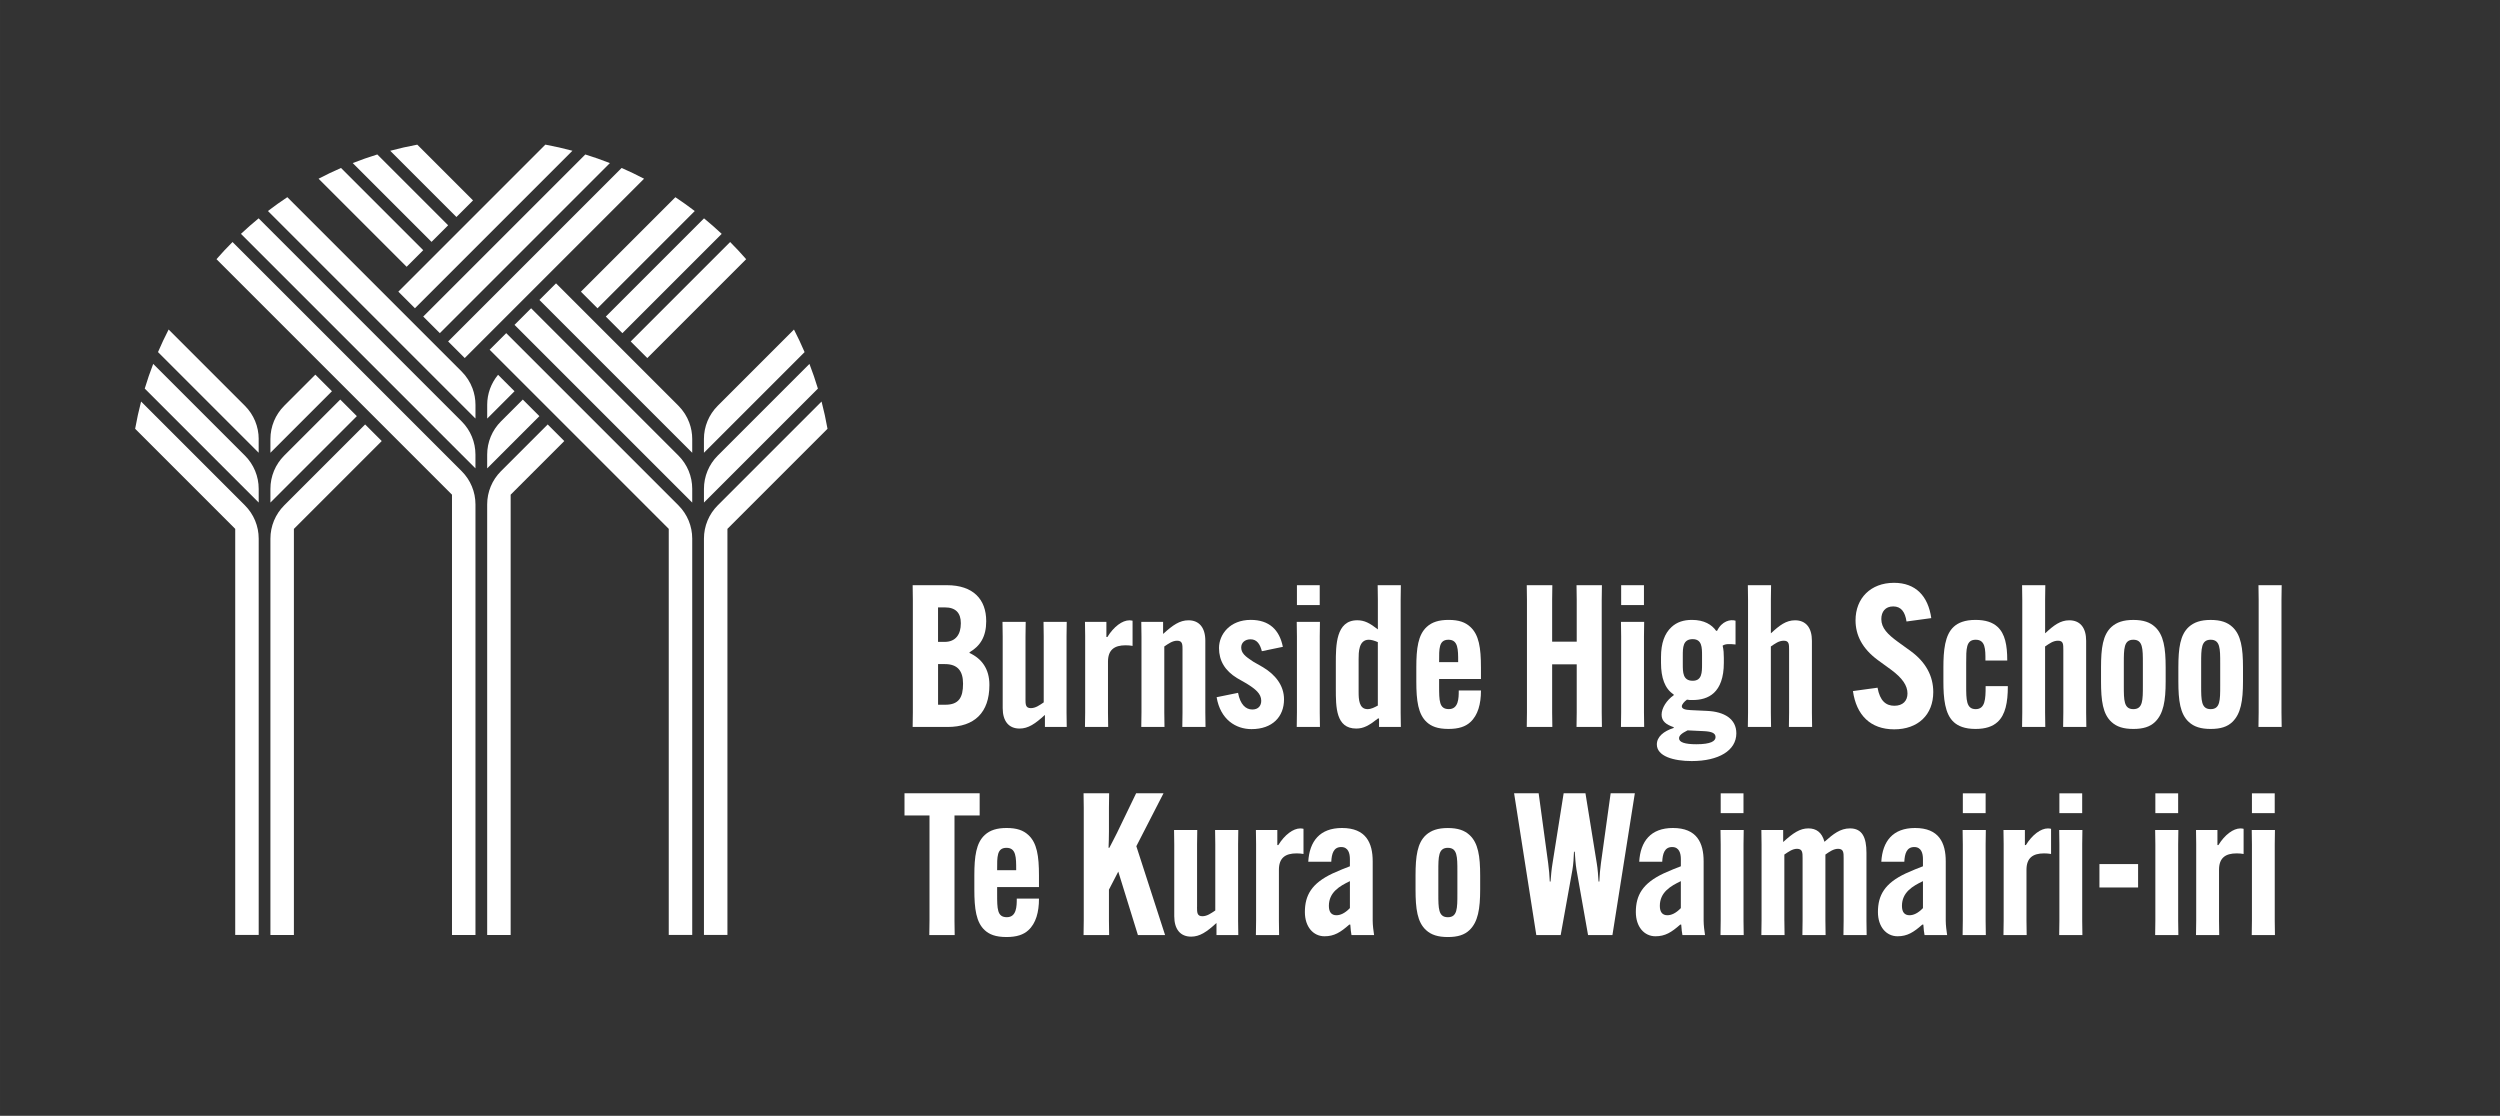 <?xml version="1.0" encoding="UTF-8"?><svg id="Layer_1" xmlns="http://www.w3.org/2000/svg" width="360.26mm" height="160.79mm" viewBox="0 0 1021.2 455.78"><rect x="0" y="0" width="1021.2" height="455.78" fill="#333333" stroke="none"/><defs><style>.cls-1{fill:#fff;stroke-width:0px;}</style></defs><path class="cls-1" d="m372.8,296.95l.08-5.91v-46.09l-.08-5.91h14.01c10.69,0,16.04,5.75,16.04,14.66v.08c0,6.24-2.43,10.12-6.8,12.64v.32c4.94,2.27,8.1,6.48,8.1,12.96v.16c0,11.18-6.07,17.09-17.09,17.09h-14.25Zm10.37-34.75h2.67c4.62,0,6.64-3.16,6.64-7.53v-.16c0-4.13-2.11-6.4-6.48-6.4h-2.83v14.09Zm3,25.67c5.51,0,7.21-3,7.21-8.5v-.16c0-5.1-2.19-7.94-7.37-7.94h-2.83v16.6h3Z"/><path class="cls-1" d="m418.89,285.45c0,2.27,0,3.81,2.19,3.81,1.94,0,3.56-1.21,5.26-2.35v-26.97l-.08-5.91h9.48l-.08,5.91v31.1l.08,5.91h-8.91v-4.86h-.08c-3.89,3.56-6.72,5.51-10.29,5.51-4.37,0-6.88-3-6.88-8.34v-29.32l-.08-5.91h9.48l-.08,5.91v25.51Z"/><path class="cls-1" d="m462.63,253.54v10.29c-.89-.16-1.86-.24-2.83-.24-4.62,0-7.21,1.86-7.21,6.72v20.73l.08,5.91h-9.48l.08-5.91v-31.26l-.08-5.75h8.75v6.16h.41c2.59-4.21,6.07-6.8,8.99-6.8.49,0,.97.08,1.29.16Z"/><path class="cls-1" d="m483.04,265.53c0-2.27,0-3.81-2.19-3.81-1.94,0-3.56,1.21-5.26,2.35v26.97l.08,5.91h-9.48l.08-5.91v-31.1l-.08-5.91h8.91v4.86h.08c3.89-3.56,6.72-5.51,10.29-5.51,4.37,0,6.88,3,6.88,8.34v29.32l.08,5.91h-9.48l.08-5.91v-25.51Z"/><path class="cls-1" d="m505.72,283.02c.89,4.78,3.16,6.8,5.83,6.8,2.51,0,3.64-1.62,3.64-3.56,0-2.92-2.35-4.78-5.99-7.05l-3.97-2.27c-4.86-3-7.29-7.05-7.29-12.23,0-5.59,4.46-11.5,12.96-11.5,7.53,0,11.74,4.05,13.12,11.01l-8.58,1.78c-.65-2.59-1.86-4.86-4.62-4.86-2.27,0-3.81,1.38-3.81,3.32,0,2.27,1.54,3.64,4.94,5.83l3.97,2.27c4.86,2.92,8.58,7.29,8.58,13.12,0,7.05-4.7,12.15-13.28,12.15-6.4,0-12.72-3.89-14.25-13.04l8.75-1.78Z"/><path class="cls-1" d="m539.17,254.03l-.08,5.91v31.1l.08,5.91h-9.48l.08-5.91v-31.1l-.08-5.91h9.48Zm-9.4-14.98h9.31v8.1h-9.31v-8.1Z"/><path class="cls-1" d="m572.22,239.04l-.08,5.91v46.09l.08,5.91h-8.91v-3.48h-.4c-3.73,2.92-5.91,4.13-8.91,4.13-8.34,0-8.34-8.75-8.34-16.28v-10.37c0-7.29,0-17.58,8.75-17.58,2.92,0,5.1,1.13,8.42,3.73v-12.15l-.08-5.91h9.48Zm-17.25,30.13v13.53c0,2.92.16,6.97,3.64,6.97,1.54,0,2.83-.73,4.21-1.46v-25.92c-1.54-.65-2.67-.97-3.72-.97-4.13,0-4.13,5.26-4.13,7.86Z"/><path class="cls-1" d="m587.85,277.35v2.75c0,6.16,0,9.56,3.97,9.56s4.05-4.46,4.05-7.45v-.16h9.07v.16c0,5.26-1.21,9.96-4.37,12.8-1.94,1.78-4.7,2.75-8.91,2.75-4.54,0-7.05-1.13-8.83-2.75-3.56-3.24-4.29-8.75-4.29-16.69v-5.67c0-7.86.73-13.36,4.29-16.6,2.11-1.94,4.94-2.83,8.91-2.83,4.21,0,6.8.97,8.83,2.83,3.56,3.24,4.37,8.58,4.37,16.6v4.7h-17.09Zm0-6.88h7.78v-.24c0-5.02,0-8.91-3.97-8.91s-3.81,3.73-3.81,8.91v.24Z"/><path class="cls-1" d="m654.35,239.04l-.08,5.91v46.09l.08,5.91h-10.37l.08-5.91v-19.68h-10.04v19.68l.08,5.91h-10.45l.08-5.91v-46.09l-.08-5.91h10.45l-.08,5.91v17.17h10.04v-17.17l-.08-5.91h10.37Z"/><path class="cls-1" d="m671.61,254.03l-.08,5.91v31.1l.08,5.91h-9.48l.08-5.91v-31.1l-.08-5.91h9.48Zm-9.4-14.98h9.31v8.1h-9.31v-8.1Z"/><path class="cls-1" d="m689.1,285.78c-1.13.81-2.11,1.94-2.11,2.75,0,1.05,1.46,1.46,3.64,1.54l6.72.32c6.96.32,11.91,3.24,11.91,9.15,0,7.05-7.21,11.34-18.22,11.34-7.37,0-14.25-1.94-14.25-6.8,0-3.08,2.75-5.43,6.88-6.72v-.32c-3.08-1.05-4.94-2.43-4.94-5.1s2.02-5.91,4.94-7.94v-.32c-3.64-2.35-5.18-6.88-5.18-12.88v-2.43c0-5.59,1.46-9.64,4.29-12.23,2.19-2.03,4.94-2.92,8.34-2.92,5.02,0,8.1,1.94,9.88,4.45h.4c1.94-3.97,5.43-4.78,7.53-4.13v9.72c-2.43-.24-4.13-.32-5.27.49.41,1.62.49,3.32.49,4.94v2.11c0,6.08-1.62,9.96-4.05,12.23-2.35,2.19-5.51,2.92-8.67,2.92-.89,0-1.7,0-2.35-.16Zm6.96,12.88l-6.72-.32c-2.43,1.21-3.48,2.11-3.48,3.24,0,1.62,2.35,2.43,7.05,2.43,5.99,0,7.86-1.3,7.86-2.92s-1.54-2.27-4.7-2.43Zm-8.67-27.38c0,3.32,0,6.8,4.05,6.8,3.81,0,3.81-3.48,3.81-6.8v-3.48c0-3.24,0-6.72-3.81-6.72-4.05,0-4.05,3.48-4.05,6.8v3.4Z"/><path class="cls-1" d="m713.97,239.04h9.48l-.08,5.91v13.69h.08c3.48-3.24,6.16-5.26,9.8-5.26,4.45,0,6.88,3.08,6.88,8.34v29.32l.08,5.91h-9.48l.08-5.91v-25.51c0-2.43,0-3.81-2.19-3.81-2.02,0-3.56,1.21-5.26,2.35v26.97l.08,5.91h-9.48l.08-5.91v-46.09l-.08-5.91Z"/><path class="cls-1" d="m766.94,280.92c.97,5.35,3.4,7.37,6.88,7.37s5.35-2.03,5.35-5.02c0-3.24-2.11-6.32-6.72-9.72l-5.35-3.89c-6.4-4.7-9.15-10.21-9.15-16.28,0-8.99,6.16-15.31,15.71-15.31,8.83,0,13.93,5.35,15.23,14.42l-10.12,1.38c-.57-3.89-2.19-6.16-5.43-6.16s-4.86,2.19-4.86,5.18c0,3.64,2.59,6.24,6.8,9.31l5.27,3.81c6.07,4.45,9.15,10.12,9.15,16.68,0,9.31-6.24,15.23-15.96,15.23s-15.47-5.83-16.85-15.63l10.04-1.38Z"/><path class="cls-1" d="m820.16,280.27v.16c0,6.4-.97,11.58-4.21,14.5-2.02,1.86-4.94,2.83-8.99,2.83-4.45,0-7.13-1.21-8.83-2.75-3.72-3.32-4.29-9.8-4.29-16.69v-5.67c0-6.88.57-13.36,4.29-16.68,1.7-1.54,4.38-2.75,8.83-2.75,4.05,0,6.97.97,8.99,2.83,3.08,2.83,3.97,7.53,3.97,13.61v.16h-8.91v-.16c0-4.46,0-8.34-3.97-8.34s-3.89,3.73-3.89,9.56v9.23c0,5.67,0,9.56,3.89,9.56s4.05-4.21,4.05-9.23v-.16h9.07Z"/><path class="cls-1" d="m825.99,239.04h9.48l-.08,5.91v13.69h.08c3.48-3.24,6.16-5.26,9.8-5.26,4.46,0,6.88,3.08,6.88,8.34v29.32l.08,5.91h-9.48l.08-5.91v-25.51c0-2.43,0-3.81-2.19-3.81-2.02,0-3.56,1.21-5.26,2.35v26.97l.08,5.91h-9.48l.08-5.91v-46.09l-.08-5.91Z"/><path class="cls-1" d="m862.52,294.93c-3.56-3.24-4.29-8.67-4.29-16.6v-5.67c0-7.94.73-13.36,4.29-16.6,2.11-1.86,4.78-2.83,8.91-2.83s6.8.97,8.83,2.83c3.56,3.24,4.37,8.67,4.37,16.6v5.67c0,7.94-.89,13.28-4.37,16.6-2.02,1.94-4.78,2.83-8.83,2.83s-6.8-.89-8.91-2.83Zm12.8-14.82v-9.23c0-5.91,0-9.56-3.89-9.56s-3.89,3.64-3.89,9.56v9.23c0,5.91,0,9.56,3.89,9.56s3.89-3.65,3.89-9.56Z"/><path class="cls-1" d="m894.11,294.93c-3.56-3.24-4.29-8.67-4.29-16.6v-5.67c0-7.94.73-13.36,4.29-16.6,2.11-1.86,4.78-2.83,8.91-2.83s6.8.97,8.83,2.83c3.56,3.24,4.37,8.67,4.37,16.6v5.67c0,7.94-.89,13.28-4.37,16.6-2.02,1.94-4.78,2.83-8.83,2.83s-6.8-.89-8.91-2.83Zm12.8-14.82v-9.23c0-5.91,0-9.56-3.89-9.56s-3.89,3.64-3.89,9.56v9.23c0,5.91,0,9.56,3.89,9.56s3.89-3.65,3.89-9.56Z"/><path class="cls-1" d="m932.02,239.04l-.08,5.91v46.09l.08,5.91h-9.48l.08-5.91v-46.09l-.08-5.91h9.48Z"/><path class="cls-1" d="m389.89,333.11v42.93l.08,5.91h-10.37l.08-5.91v-42.93h-10.21v-9.07h30.7v9.07h-10.29Z"/><path class="cls-1" d="m407.31,362.35v2.75c0,6.16,0,9.56,3.97,9.56s4.05-4.46,4.05-7.45v-.16h9.07v.16c0,5.26-1.21,9.96-4.37,12.8-1.94,1.78-4.7,2.75-8.91,2.75-4.54,0-7.05-1.13-8.83-2.75-3.56-3.24-4.29-8.75-4.29-16.69v-5.67c0-7.86.73-13.36,4.29-16.6,2.11-1.94,4.94-2.83,8.91-2.83,4.21,0,6.8.97,8.83,2.83,3.56,3.24,4.37,8.58,4.37,16.6v4.7h-17.09Zm0-6.88h7.78v-.24c0-5.02,0-8.91-3.97-8.91s-3.81,3.73-3.81,8.91v.24Z"/><path class="cls-1" d="m475.27,324.04l-11.1,21.62,11.74,36.29h-11.1l-8.02-25.92-3.81,7.37v12.64l.08,5.91h-10.45l.08-5.91v-46.09l-.08-5.91h10.45l-.08,5.91v9.8c0,1.94-.08,4.78-.16,6.56h.32c.97-1.78,2.11-4.13,3.08-5.99l7.86-16.28h11.18Z"/><path class="cls-1" d="m488.96,370.45c0,2.27,0,3.81,2.19,3.81,1.94,0,3.56-1.21,5.27-2.35v-26.97l-.08-5.91h9.48l-.08,5.91v31.1l.08,5.91h-8.91v-4.86h-.08c-3.89,3.56-6.72,5.51-10.29,5.51-4.37,0-6.88-3-6.88-8.34v-29.32l-.08-5.91h9.48l-.08,5.91v25.51Z"/><path class="cls-1" d="m532.45,338.54v10.29c-.89-.16-1.86-.24-2.83-.24-4.62,0-7.21,1.86-7.21,6.72v20.73l.08,5.91h-9.48l.08-5.91v-31.26l-.08-5.75h8.75v6.16h.41c2.59-4.21,6.08-6.8,8.99-6.8.49,0,.97.08,1.29.16Z"/><path class="cls-1" d="m548.17,338.22c9.8,0,12.55,6.07,12.55,13.61v24.22c0,1.86.32,4.37.57,5.91h-9.23c-.24-1.3-.32-2.02-.49-4.29h-.41c-3.56,3.16-6.15,4.78-10.12,4.78-4.62,0-8.02-3.89-8.02-9.88,0-6.88,2.75-11.74,11.34-15.79,2.59-1.21,5.35-2.27,7.05-2.92v-2.92c0-2.35-.65-4.94-3.56-4.94-3.16,0-3.89,2.83-4.05,5.99h-9.4c.49-8.34,4.7-13.77,13.77-13.77Zm3.24,32.72v-11.01c-4.21,2.02-8.59,4.54-8.59,10.12,0,2.51,1.05,3.81,3.08,3.81,1.54,0,3.4-.73,5.51-2.92Z"/><path class="cls-1" d="m582.51,379.93c-3.56-3.24-4.29-8.67-4.29-16.6v-5.67c0-7.94.73-13.36,4.29-16.6,2.11-1.86,4.78-2.83,8.91-2.83s6.8.97,8.83,2.83c3.56,3.24,4.37,8.67,4.37,16.6v5.67c0,7.94-.89,13.28-4.37,16.6-2.02,1.94-4.78,2.83-8.83,2.83s-6.8-.89-8.91-2.83Zm12.8-14.82v-9.23c0-5.91,0-9.56-3.89-9.56s-3.89,3.64-3.89,9.56v9.23c0,5.91,0,9.56,3.89,9.56s3.89-3.65,3.89-9.56Z"/><path class="cls-1" d="m618.47,324.04h10.04l3.89,28.59c.32,2.35.57,5.18.65,7.45h.32c.16-2.27.41-5.1.81-7.45l4.54-28.59h8.91l4.62,28.59c.41,2.35.57,5.18.73,7.45h.32c.08-2.27.32-5.1.65-7.45l3.97-28.59h9.88l-9.15,57.91h-9.96l-4.7-26.57c-.41-2.35-.57-5.18-.73-7.45h-.32c-.08,2.27-.24,5.1-.65,7.45l-4.78,26.57h-9.96l-9.07-57.91Z"/><path class="cls-1" d="m683.35,338.22c9.8,0,12.55,6.07,12.55,13.61v24.22c0,1.86.32,4.37.57,5.91h-9.23c-.24-1.3-.32-2.02-.49-4.29h-.4c-3.56,3.16-6.16,4.78-10.12,4.78-4.62,0-8.02-3.89-8.02-9.88,0-6.88,2.75-11.74,11.34-15.79,2.59-1.21,5.35-2.27,7.05-2.92v-2.92c0-2.35-.65-4.94-3.56-4.94-3.16,0-3.89,2.83-4.05,5.99h-9.4c.49-8.34,4.7-13.77,13.77-13.77Zm3.24,32.72v-11.01c-4.21,2.02-8.58,4.54-8.58,10.12,0,2.51,1.05,3.81,3.08,3.81,1.54,0,3.4-.73,5.51-2.92Z"/><path class="cls-1" d="m712.27,339.03l-.08,5.91v31.1l.08,5.91h-9.48l.08-5.91v-31.1l-.08-5.91h9.48Zm-9.4-14.98h9.31v8.1h-9.31v-8.1Z"/><path class="cls-1" d="m728.88,376.04l.08,5.91h-9.48l.08-5.91v-31.1l-.08-5.91h8.91v4.86h.08c3.97-3.64,6.8-5.51,10.21-5.51,3.16,0,5.51,1.54,6.56,5.43h.08c3.56-3.16,6.4-5.43,10.37-5.43,5.02,0,6.72,3.73,6.72,9.96v27.7l.08,5.91h-9.48l.08-5.91v-25.51c0-2.19,0-3.81-2.27-3.81-1.86,0-3.56,1.21-5.18,2.35v26.97l.08,5.91h-9.48l.08-5.91v-25.51c0-2.19,0-3.81-2.27-3.81-1.86,0-3.48,1.21-5.18,2.35v26.97Z"/><path class="cls-1" d="m782.25,338.22c9.8,0,12.55,6.07,12.55,13.61v24.22c0,1.86.32,4.37.57,5.91h-9.23c-.24-1.3-.32-2.02-.49-4.29h-.41c-3.56,3.16-6.16,4.78-10.12,4.78-4.62,0-8.02-3.89-8.02-9.88,0-6.88,2.75-11.74,11.34-15.79,2.59-1.21,5.35-2.27,7.05-2.92v-2.92c0-2.35-.65-4.94-3.56-4.94-3.16,0-3.89,2.83-4.05,5.99h-9.4c.49-8.34,4.7-13.77,13.77-13.77Zm3.24,32.72v-11.01c-4.21,2.02-8.58,4.54-8.58,10.12,0,2.51,1.05,3.81,3.08,3.81,1.54,0,3.4-.73,5.51-2.92Z"/><path class="cls-1" d="m811.17,339.03l-.08,5.91v31.1l.08,5.91h-9.48l.08-5.91v-31.1l-.08-5.91h9.48Zm-9.39-14.98h9.31v8.1h-9.31v-8.1Z"/><path class="cls-1" d="m837.82,338.54v10.29c-.89-.16-1.86-.24-2.83-.24-4.62,0-7.21,1.86-7.21,6.72v20.73l.08,5.91h-9.48l.08-5.91v-31.26l-.08-5.75h8.75v6.16h.41c2.59-4.21,6.08-6.8,8.99-6.8.49,0,.97.08,1.3.16Z"/><path class="cls-1" d="m850.62,339.03l-.08,5.91v31.1l.08,5.91h-9.48l.08-5.91v-31.1l-.08-5.91h9.48Zm-9.4-14.98h9.31v8.1h-9.31v-8.1Z"/><path class="cls-1" d="m857.58,352.96h15.79v9.56h-15.79v-9.56Z"/><path class="cls-1" d="m889.82,339.03l-.08,5.91v31.1l.08,5.91h-9.48l.08-5.91v-31.1l-.08-5.91h9.48Zm-9.4-14.98h9.31v8.1h-9.31v-8.1Z"/><path class="cls-1" d="m916.47,338.54v10.29c-.89-.16-1.86-.24-2.83-.24-4.62,0-7.21,1.86-7.21,6.72v20.73l.08,5.91h-9.48l.08-5.91v-31.26l-.08-5.75h8.75v6.16h.4c2.59-4.21,6.08-6.8,8.99-6.8.49,0,.97.08,1.3.16Z"/><path class="cls-1" d="m929.27,339.03l-.08,5.91v31.1l.08,5.91h-9.48l.08-5.91v-31.1l-.08-5.91h9.48Zm-9.4-14.98h9.31v8.1h-9.31v-8.1Z"/><path class="cls-1" d="m105.67,381.91v-161.91c0-5.09-2.02-9.96-5.62-13.56l-42.42-42.42c-.95,3.66-1.76,7.37-2.43,11.13l40.88,40.88v165.88h9.59Z"/><path class="cls-1" d="m116.08,186.11c-3.6,3.6-5.62,8.47-5.62,13.56v5.62l35.3-35.3-6.78-6.78-22.9,22.9Z"/><path class="cls-1" d="m105.67,199.67c0-5.09-2.02-9.96-5.62-13.56l-37.47-37.47c-1.28,3.31-2.43,6.67-3.46,10.09l46.55,46.55v-5.62Z"/><path class="cls-1" d="m116.08,165.77c-3.6,3.6-5.62,8.47-5.62,13.56v5.62l25.13-25.13-6.78-6.78-12.74,12.74Z"/><path class="cls-1" d="m105.67,179.33c0-5.09-2.02-9.96-5.62-13.56l-31.17-31.17c-1.55,3.01-3,6.09-4.34,9.22l41.12,41.12v-5.62Z"/><path class="cls-1" d="m116.08,206.45c-3.6,3.6-5.62,8.47-5.62,13.56v161.91h9.59v-165.88l35.88-35.88-6.78-6.78-33.07,33.07Z"/><path class="cls-1" d="m117.35,80.55c-2.7,1.79-5.34,3.68-7.91,5.64l78,78,6.78,6.78v-5.62c0-2.32-.42-4.59-1.22-6.72-.95-2.54-2.44-4.88-4.39-6.84l-71.25-71.25Zm62.32,62.32l6.78,6.78-6.78-6.78Z"/><path class="cls-1" d="m94.97,98.86c-2.26,2.26-4.44,4.6-6.54,7.01l78.67,78.67,17.53,17.53v179.85h9.59v-175.88c0-5.09-2.02-9.96-5.62-13.56l-14.72-14.72-78.9-78.9Z"/><path class="cls-1" d="m204.62,172.14c-3.6,3.6-5.62,8.47-5.62,13.56v5.62l21.33-21.33-6.78-6.78-8.94,8.94Z"/><path class="cls-1" d="m294.8,95.53c-2.34-2.19-4.74-4.31-7.22-6.34l-40.12,40.12,6.78,6.78,40.56-40.56Z"/><path class="cls-1" d="m105.64,89.19c-2.48,2.03-4.88,4.15-7.22,6.34l78.84,78.84,16.95,16.95v-5.62c0-5.09-2.02-9.96-5.62-13.56l-4.55-4.55-78.4-78.4Z"/><path class="cls-1" d="m199.01,165.36v5.62l11.16-11.16-6.72-6.72c-2.86,3.43-4.44,7.77-4.44,12.27Z"/><path class="cls-1" d="m283.79,86.2c-2.57-1.97-5.21-3.85-7.91-5.64l-38.59,38.59,6.78,6.78,39.72-39.72Z"/><path class="cls-1" d="m304.79,105.87c-2.1-2.41-4.29-4.75-6.54-7.01l-40.62,40.62,6.78,6.78,40.39-40.39Z"/><path class="cls-1" d="m204.62,192.48c-3.6,3.6-5.62,8.47-5.62,13.56v175.88h9.59v-179.85h0s21.91-21.91,21.91-21.91l-6.78-6.78-19.1,19.1Z"/><path class="cls-1" d="m170.45,59.09c-3.74.69-7.43,1.52-11.06,2.5l27.05,27.05,6.78-6.78-22.77-22.77Z"/><path class="cls-1" d="m227.12,115.75l-6.78,6.78,55.64,55.64,6.78,6.78v-5.62c0-2.32-.42-4.59-1.22-6.72-.95-2.54-2.44-4.88-4.39-6.84l-50.02-50.02Z"/><path class="cls-1" d="m139.3,68.61c-3.12,1.36-6.17,2.82-9.17,4.39l35.97,35.97,6.78-6.78-33.58-33.58Z"/><path class="cls-1" d="m273.17,381.91h9.59v-161.91c0-5.09-2.02-9.96-5.62-13.56l-14.72-14.72-55.64-55.64-6.78,6.78,55.64,55.64,17.53,17.53v165.88Z"/><path class="cls-1" d="m287.55,199.67v5.62l46.55-46.55c-1.03-3.42-2.19-6.79-3.46-10.09l-37.47,37.47c-3.6,3.6-5.62,8.47-5.62,13.56Z"/><path class="cls-1" d="m154.12,63.09c-3.4,1.05-6.75,2.23-10.04,3.52l32.19,32.19,6.78-6.78-28.93-28.93Z"/><path class="cls-1" d="m216.95,125.92l-6.78,6.78,55.64,55.64,16.95,16.95v-5.62c0-5.09-2.02-9.96-5.62-13.56l-4.55-4.55-55.64-55.64Z"/><path class="cls-1" d="m293.16,165.77c-3.6,3.6-5.62,8.47-5.62,13.56v5.62l41.12-41.12c-1.34-3.13-2.79-6.21-4.34-9.22l-31.17,31.17Z"/><path class="cls-1" d="m335.59,164.02l-42.42,42.42c-3.6,3.6-5.62,8.47-5.62,13.56v161.91h9.59v-165.88l40.88-40.88c-.66-3.76-1.48-7.47-2.43-11.13Z"/><path class="cls-1" d="m183.05,139.48l6.78,6.78,73.26-73.26c-3-1.57-6.05-3.03-9.17-4.39l-70.87,70.87Z"/><line class="cls-1" x1="179.66" y1="142.87" x2="186.44" y2="149.65"/><path class="cls-1" d="m172.88,129.31l6.78,6.78,69.47-69.47c-3.29-1.29-6.64-2.47-10.04-3.52l-66.21,66.21Z"/><path class="cls-1" d="m162.71,119.14l6.78,6.78,64.34-64.34c-3.63-.97-7.32-1.81-11.06-2.5l-60.05,60.05Z"/></svg>